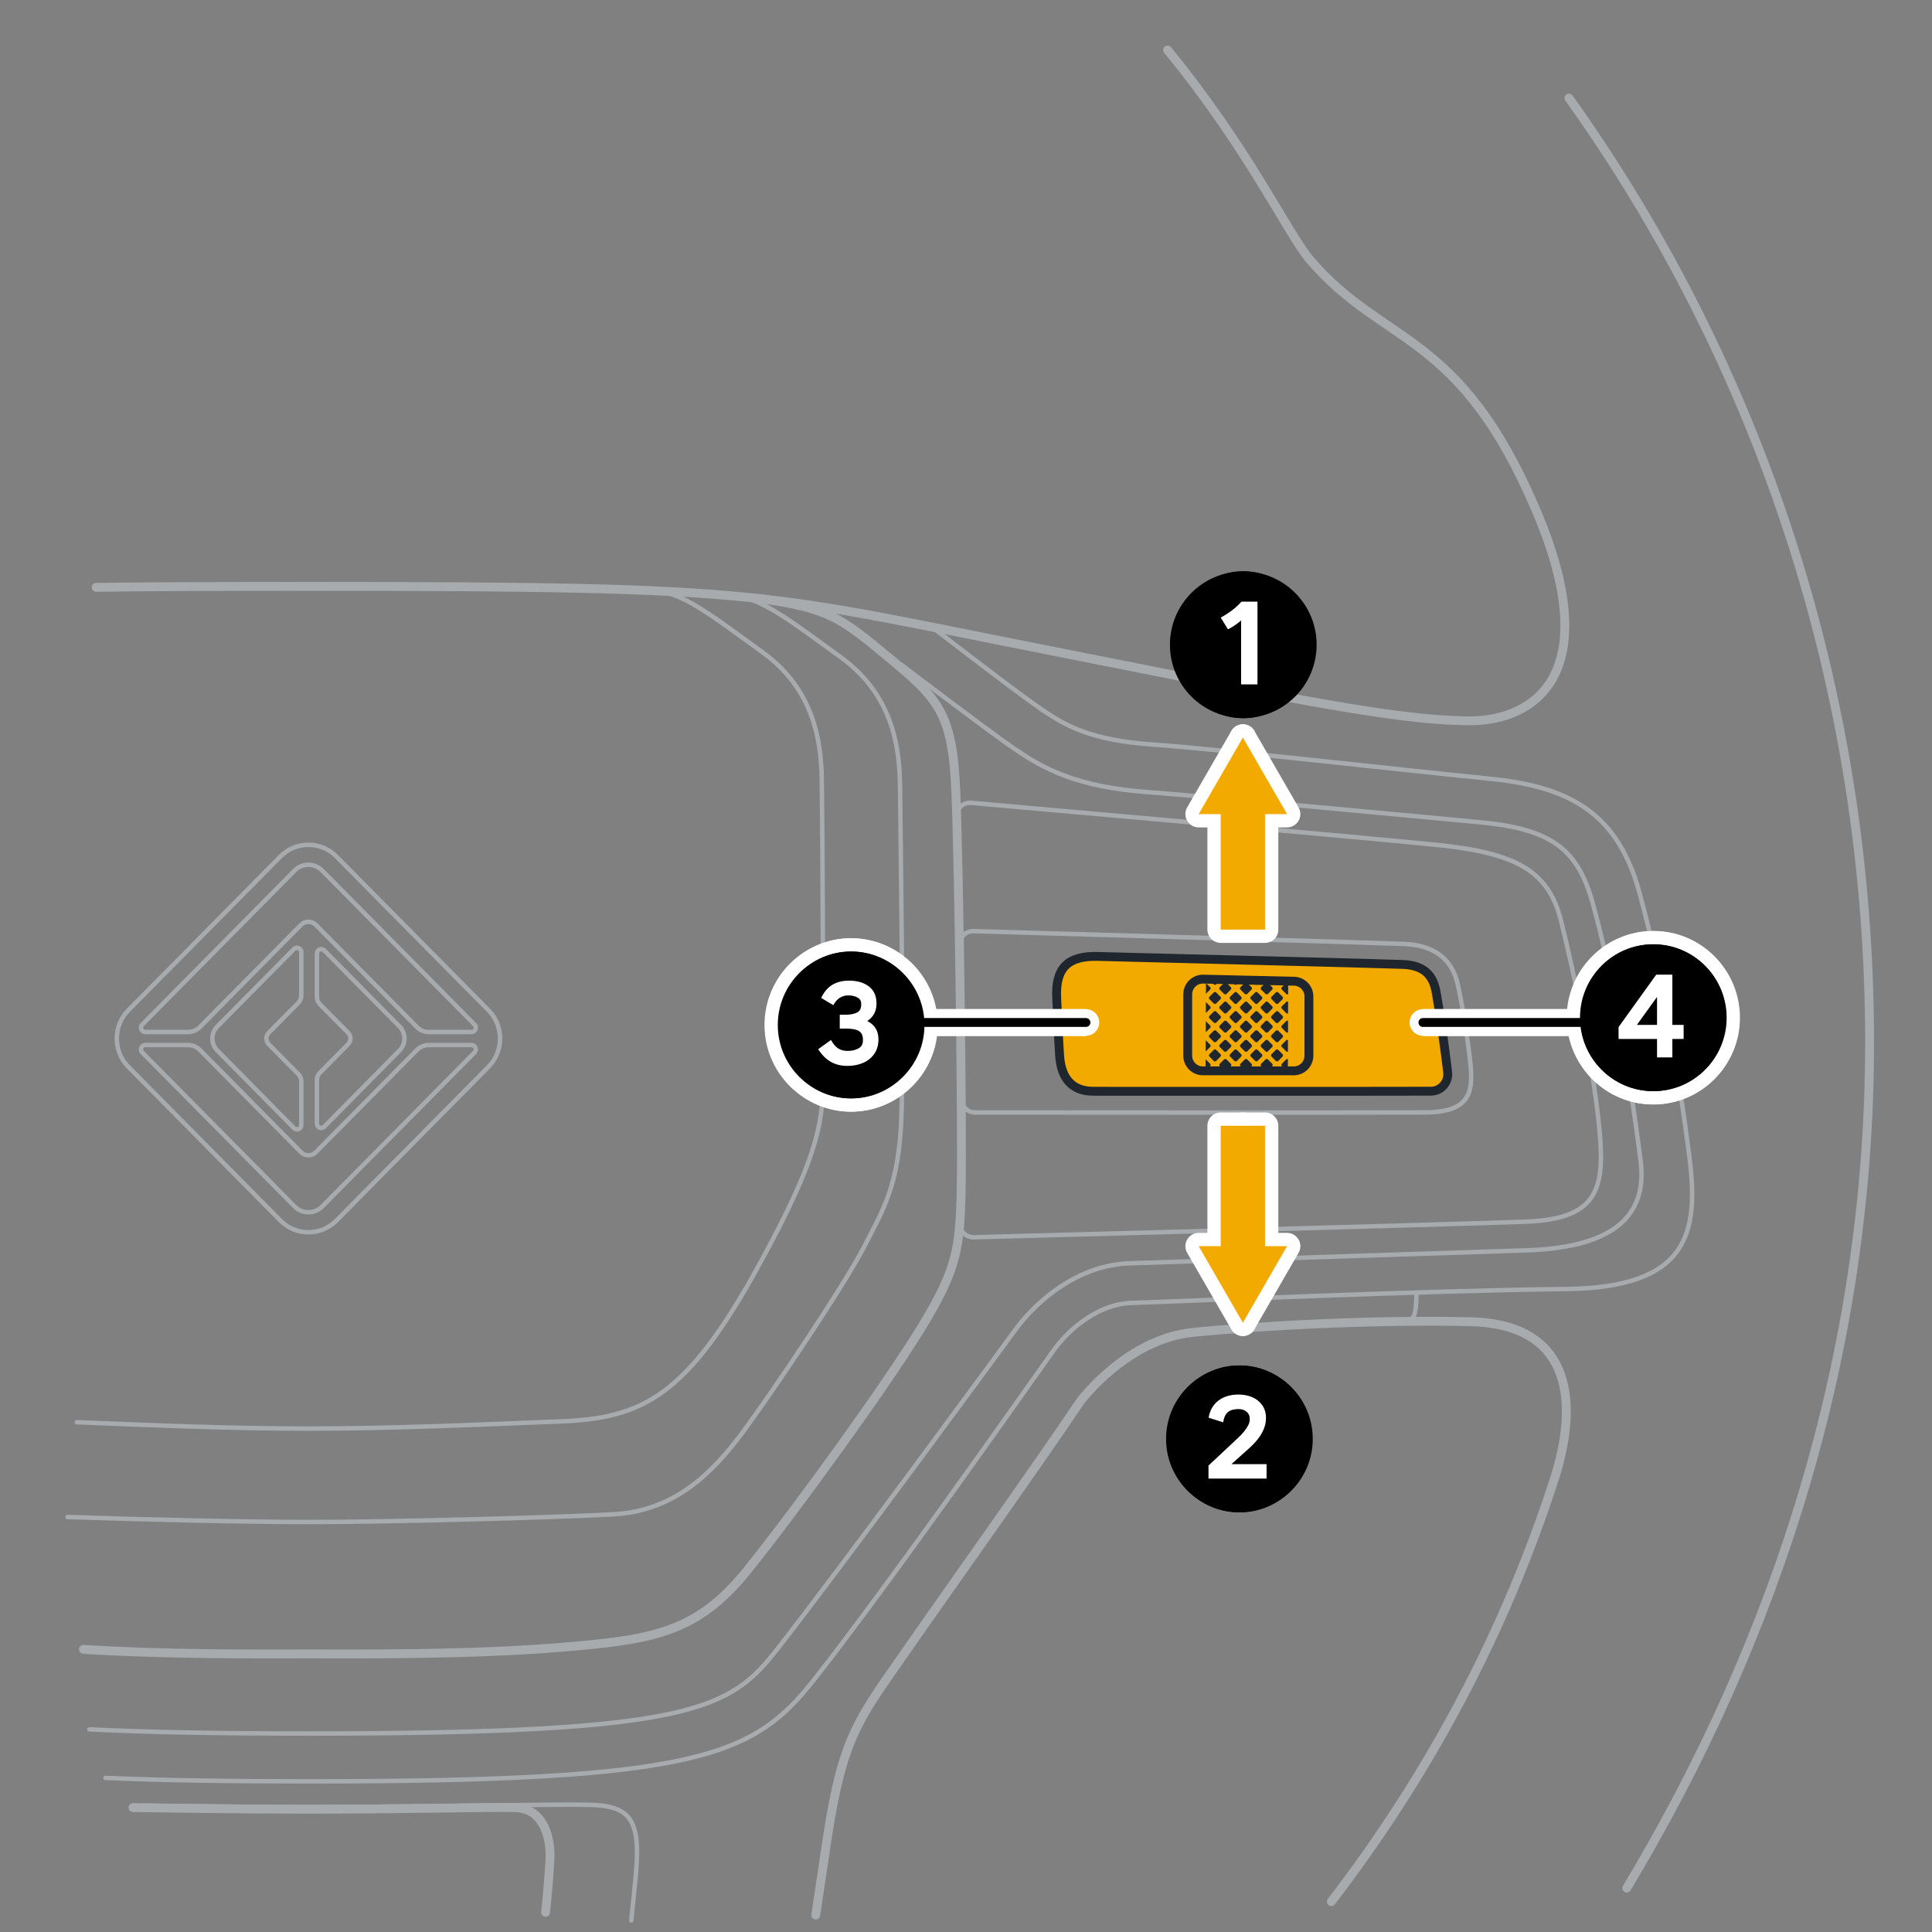 <?xml version="1.0" encoding="UTF-8"?><svg xmlns="http://www.w3.org/2000/svg" width="218" height="218" viewBox="0 0 218 218"><rect x="0" y="0" width="218" height="218" fill="#808080" stroke="none"/><g id="uuid-2f0d0f99-eb0e-48f6-9391-289e0fba9745"><path d="m71.227,216.706c.162-1.516.331-3.193.509-5.062.609-6.416-.666-7.883-5.224-7.994-4.558-.112-16.788.243-31.711.243-6.961,0-13.336-.077-18.62-.148" style="fill:none; stroke:#a7abae; stroke-linecap:round; stroke-linejoin:round; stroke-width:.5px;"/><path d="m9.413,186.106c9.691.616,20.356.515,25.388.515,5.581,0,18.094.124,28.52-.744,10.427-.868,15.334-1.612,21.099-8.805,5.765-7.193,15.702-20.958,19.627-27.407,3.925-6.449,4.293-8.805,4.416-15.75.123-6.945-.245-35.84-.613-44.645-.368-8.805-1.963-10.417-7.483-15.006-5.52-4.589-6.857-5.659-14.73-6.728" style="fill:none; stroke:#a7abae; stroke-linecap:round; stroke-linejoin:round;"/><path d="m11.908,200.612c6.227.27,13.742.391,22.892.391,44.344,0,50.306-2.851,57.214-11.67,8.847-11.294,24.406-33.532,26.826-36.905,2.015-2.81,5.369-5.3,8.8-5.408,5.234-.165,33.447-1.405,49.027-1.571,13.983-.148,15.048-6.406,13.942-15.047-1.206-9.429-3.026-20.173-5.643-29.763-2.617-9.59-8.75-11.988-17.255-12.815-8.505-.827-30.34-3.307-37.536-3.803-7.197-.496-9.977-2.15-12.757-4.051s-12.259-9.219-12.259-9.219" style="fill:none; stroke:#a7abae; stroke-linecap:round; stroke-linejoin:round; stroke-width:.5px;"/><path d="m101.728,75.023c.392.303,9.766,7.436,12.644,9.403,3.356,2.295,7.062,4.403,15.431,4.979,4.551.315,34.366,3.102,37.387,3.397,8.088.786,10.908,3.169,12.569,9.258,2.195,8.044,3.965,17.986,5.365,28.93.831,6.503-3.494,9.82-13.035,10.099l-44.618,1.457c-5.678.179-10.447,4.073-13.016,7.656-.406.567-19.397,26.489-26.69,35.801-5.349,6.83-9.263,9.603-52.964,9.603-10.252,0-18.314-.153-24.719-.474" style="fill:none; stroke:#a7abae; stroke-linecap:round; stroke-linejoin:round; stroke-width:.5px;"/><path d="m8.665,160.478c8.692.35,17.427.72,26.135.72,9.507,0,19.045-.441,28.525-.816,9.254-.366,14.174-2.92,22.102-17.248,7.53-13.61,7.44-17.178,7.44-22.425,0-10.832-.022-21.664-.136-32.495-.044-4.218-.701-10.293-6.711-14.633-6.011-4.341-9.235-6.93-12.534-6.93" style="fill:none; stroke:#a7abae; stroke-linecap:round; stroke-linejoin:round; stroke-width:.5px;"/><path d="m7.611,171.172c8.458.293,20.311.567,27.189.567,9.261,0,27.539-.496,34.408-.868,6.869-.372,11.163-4.589,14.72-9.425,3.557-4.837,11.531-16.741,13.616-20.834,2.085-4.092,3.926-6.853,4.172-14.79.245-7.937-.006-22.537-.159-37.049-.044-4.218-.701-10.293-6.711-14.633-6.011-4.341-9.235-6.93-12.534-6.93" style="fill:none; stroke:#a7abae; stroke-linecap:round; stroke-linejoin:round; stroke-width:.5px;"/><path d="m31.639,137.722c.844.853,1.966,1.323,3.161,1.323s2.317-.469,3.161-1.323l17.154-17.342c1.742-1.765,1.742-4.63,0-6.391l-17.154-17.342c-.843-.853-1.966-1.324-3.161-1.324s-2.318.471-3.163,1.326l-17.152,17.34c-1.742,1.761-1.742,4.626-.002,6.389l17.156,17.344Z" style="fill:none; stroke:#a7abae; stroke-linecap:round; stroke-linejoin:round; stroke-width:.5px;"/><path d="m47.044,115.89c.354.357.833.558,1.333.558h4.825c.197,0,.374-.12.449-.303s.034-.395-.105-.536l-17.19-17.378c-.859-.869-2.254-.869-3.113,0l-17.19,17.378s0,0,0,0c-.139.141-.181.352-.105.536s.253.303.449.303h4.825c.5,0,.98-.201,1.333-.558l11.405-11.53c.464-.469,1.215-.469,1.679,0l11.405,11.53Zm-24.489,2.586c-.354-.358-.833-.558-1.333-.558h-4.825c-.197,0-.374.12-.449.303s-.034.395.105.536l17.19,17.378c.86.869,2.254.869,3.113,0l17.19-17.378s0,0,0,0c.139-.141.181-.352.105-.536s-.253-.303-.449-.303h-4.825c-.5,0-.98.201-1.333.558l-11.405,11.533c-.223.225-.525.352-.839.352s-.617-.126-.839-.352l-11.405-11.533Z" style="fill:none; stroke:#a7abae; stroke-linecap:round; stroke-linejoin:round; stroke-width:.5px;"/><path d="m35.759,112.502c0,.303.119.593.331.808l3.181,3.216c.358.362.358.948,0,1.31l-3.181,3.216c-.212.214-.331.505-.331.808v4.928c0,.199.119.378.3.454s.391.034.53-.107l8.498-8.607c.735-.745.735-1.95-.001-2.694l-8.497-8.591c-.139-.141-.348-.183-.53-.107s-.3.255-.3.454v4.91Z" style="fill:none; stroke:#a7abae; stroke-linecap:round; stroke-linejoin:round; stroke-width:.5px;"/><path d="m24.515,115.834c-.736.744-.736,1.95-.001,2.694l8.652,8.762c.139.141.348.183.53.107s.3-.255.3-.454v-4.928c0-.303-.119-.593-.331-.808l-3.335-3.371c-.358-.362-.358-.948,0-1.31l3.335-3.371c.212-.214.331-.505.331-.808v-4.911c0-.199-.118-.378-.3-.454s-.391-.034-.53.107l-8.651,8.746Z" style="fill:none; stroke:#a7abae; stroke-linecap:round; stroke-linejoin:round; stroke-width:.5px;"/><path d="m107.95,92.181c-.023-.742.504-1.688,1.665-1.587,0,0,43.703,3.843,52.617,4.752,8.914.909,12.512,2.976,13.902,8.516,1.39,5.539,3.516,15.708,4.252,22.736.736,7.027.409,10.913-8.096,11.244-7.594.295-53.264,1.528-62.41,1.769-.432.011-.849-.162-1.148-.478s-.454-.745-.424-1.181" style="fill:none; stroke:#a7abae; stroke-linecap:round; stroke-linejoin:round; stroke-width:.5px;"/><path d="m108.478,123.993c.01.849.693,1.532,1.533,1.532,7.702.006,42.473.029,50.75-.002,4.826-.018,5.479-1.984,5.186-5.212-.217-2.393-1.015-7.438-1.506-9.422s-1.881-4.216-6.052-4.382c-3.705-.147-40.389-1.207-48.539-1.442-.418-.012-.822.149-1.12.445s-.464.702-.459,1.125l.207,17.358Z" style="fill:none; stroke:#a7abae; stroke-linecap:round; stroke-linejoin:round; stroke-width:.5px;"/><path d="m163.348,120.962c.142,1.154-.752,2.161-1.882,2.164-3.453.011-11.639.024-37.977.009-1.202,0-3.673-.212-3.927-4.054-.145-2.186-.243-4.779-.328-6.467-.173-3.415,1.286-4.779,4.629-4.694,3.343.084,31.804.8,34.44.904,2.735.108,3.386,1.608,3.682,2.805.024.098.59,3.064,1.364,9.332Z" style="fill:none; stroke:#a7abae; stroke-linecap:round; stroke-linejoin:round; stroke-width:.5px;"/><path d="m159.831,145.841c0,2.764-.404,3.23-1.272,3.259" style="fill:none; stroke:#a7abae; stroke-miterlimit:10; stroke-width:.5px;"/><path d="m134.015,119.106c0,.953.764,1.725,1.707,1.725h10.266c.942,0,1.707-.772,1.707-1.725v-6.662c0-.937-.74-1.703-1.667-1.725l-10.266-.238c-.459-.011-.903.166-1.232.491s-.514.769-.514,1.234v6.9Z" style="fill:none; stroke:#a7abae; stroke-linecap:round; stroke-linejoin:round; stroke-width:.5px;"/><path d="m92.047,216.086l1.327-8.878c1.715-11.162,3.556-13.269,8.462-20.34,4.906-7.067,14.556-20.578,20.084-28.771,0,0,5.211-7.006,12.675-7.753,7.46-.75,20.705-1.467,31.392-1.206,10.804.264,12.274,8.216,9.585,17.17-5.687,17.848-14.392,33.99-25.35,48.267m-135.213-10.611c4.461.039,11.57.185,19.79.185,10.978,0,19.975-.261,23.328-.179,3.353.082,4.054,3.647,3.925,5.881-.119,2.058-.296,4.116-.485,5.924m121.99-2.726c16.793-27.974,27.401-60.184,27.401-95.412,0-39.856-12.592-76.697-33.919-106.568m-45.295-5.427c9.111,11.103,13.642,20.833,16.055,23.656,8.388,9.823,16.858,7.876,25.556,28.346,7.898,18.583-.369,23.689-7.485,23.689-8.953,0-23.918-3.308-45.811-7.611-34.468-6.78-32.369-7.559-85.259-7.559-9.618,0-17.418.026-23.95.109" style="fill:none; stroke:#a7abae; stroke-linecap:round; stroke-linejoin:round;"/><path d="m144.645,113.827l.482.482c.037.033.085.056.137.056.022,0,.048-.007.074-.015l.007-1.317c-.067-.037-.159-.026-.219.033l-.482.482c-.078.078-.078.2,0,.278Z" style="fill:#000001; stroke:#a7abae; stroke-miterlimit:10;"/><path d="m143.477,112.746l.483.483c.035.035.086.055.136.055s.101-.019.136-.055l.483-.483c.078-.078.078-.198,0-.276l-.483-.483c-.074-.074-.198-.074-.272,0l-.483.483c-.078.078-.078.198,0,.276Z" style="fill:#000001; stroke:#a7abae; stroke-miterlimit:10;"/><path d="m142.309,111.666l.483.483c.035.035.086.055.136.055s.101-.019.136-.055l.483-.483c.078-.078.078-.198,0-.276l-.483-.483c-.074-.074-.198-.074-.272,0l-.483.483c-.078.078-.078.198,0,.276Z" style="fill:#000001; stroke:#a7abae; stroke-miterlimit:10;"/><path d="m144.645,115.986l.482.482c.037.037.085.056.137.056.022,0,.044-.004.067-.015l.007-1.324c-.067-.026-.156-.015-.211.041l-.482.486c-.078.078-.078.197,0,.275Z" style="fill:#000001; stroke:#a7abae; stroke-miterlimit:10;"/><path d="m143.477,114.906l.483.483c.035.035.086.055.136.055s.101-.019.136-.055l.483-.483c.078-.078.078-.198,0-.276l-.483-.483c-.074-.074-.198-.074-.272,0l-.483.483c-.078.078-.078.198,0,.276Z" style="fill:#000001; stroke:#a7abae; stroke-miterlimit:10;"/><path d="m142.309,113.826l.483.483c.035.035.086.055.136.055s.101-.019.136-.055l.483-.483c.078-.078.078-.198,0-.276l-.483-.483c-.074-.074-.198-.074-.272,0l-.483.483c-.078.078-.078.198,0,.276Z" style="fill:#000001; stroke:#a7abae; stroke-miterlimit:10;"/><path d="m141.142,112.746l.483.483c.035.035.086.055.136.055s.101-.019.136-.055l.483-.483c.078-.078.078-.198,0-.276l-.483-.483c-.074-.074-.198-.074-.272,0l-.483.483c-.078.078-.078.198,0,.276Z" style="fill:#000001; stroke:#a7abae; stroke-miterlimit:10;"/><path d="m141.265,110.707l.36.364c.033.033.085.052.137.052.048,0,.1-.018.133-.052l.338-.341-.968-.022Z" style="fill:#000001; stroke:#a7abae; stroke-miterlimit:10;"/><path d="m138.872,110.651l.415.419c.037.033.089.052.137.052.052,0,.1-.018.137-.052l.39-.393-1.079-.026Z" style="fill:#000001; stroke:#a7abae; stroke-miterlimit:10;"/><path d="m144.645,111.668l.482.482c.037.033.085.052.137.052.03,0,.059-.007.085-.022l.004-1.302c-.071-.041-.167-.03-.226.03l-.482.482c-.078.078-.078.2,0,.278Z" style="fill:#000001; stroke:#a7abae; stroke-miterlimit:10;"/><path d="m143.654,110.763l.304.308c.037.033.085.052.137.052s.1-.018.137-.052l.286-.286-.864-.022Z" style="fill:#000001; stroke:#a7abae; stroke-miterlimit:10;"/><path d="m139.974,111.666l.483.483c.035.035.086.055.136.055s.101-.019.136-.055l.483-.483c.078-.078.078-.198,0-.276l-.483-.483c-.074-.074-.198-.074-.272,0l-.483.483c-.078.078-.078.198,0,.276Z" style="fill:#000001; stroke:#a7abae; stroke-miterlimit:10;"/><path d="m144.645,118.145l.482.482c.037.037.085.056.137.056.018,0,.041-.004.059-.011l.004-1.324c-.067-.026-.148-.011-.2.041l-.482.482c-.078.078-.078.197,0,.275Z" style="fill:#000001; stroke:#a7abae; stroke-miterlimit:10;"/><path d="m143.477,117.066l.483.483c.035.035.086.055.136.055s.101-.019.136-.055l.483-.483c.078-.078.078-.198,0-.276l-.483-.483c-.074-.074-.198-.074-.272,0l-.483.483c-.078.078-.078.198,0,.276Z" style="fill:#000001; stroke:#a7abae; stroke-miterlimit:10;"/><path d="m142.309,115.986l.483.483c.035.035.086.055.136.055s.101-.019.136-.055l.483-.483c.078-.078.078-.198,0-.276l-.483-.483c-.074-.074-.198-.074-.272,0l-.483.483c-.078.078-.078.198,0,.276Z" style="fill:#000001; stroke:#a7abae; stroke-miterlimit:10;"/><path d="m141.142,114.906l.483.483c.035.035.086.055.136.055s.101-.019.136-.055l.483-.483c.078-.078.078-.198,0-.276l-.483-.483c-.074-.074-.198-.074-.272,0l-.483.483c-.078.078-.078.198,0,.276Z" style="fill:#000001; stroke:#a7abae; stroke-miterlimit:10;"/><path d="m139.974,113.826l.483.483c.035.035.086.055.136.055s.101-.019.136-.055l.483-.483c.078-.078.078-.198,0-.276l-.483-.483c-.074-.074-.198-.074-.272,0l-.483.483c-.078.078-.078.198,0,.276Z" style="fill:#000001; stroke:#a7abae; stroke-miterlimit:10;"/><path d="m137.639,111.666l.483.483c.035.035.086.055.136.055s.101-.019.136-.055l.483-.483c.078-.078.078-.198,0-.276l-.483-.483c-.074-.074-.198-.074-.272,0l-.483.483c-.078.078-.078.198,0,.276Z" style="fill:#000001; stroke:#a7abae; stroke-miterlimit:10;"/><path d="m138.807,112.746l.483.483c.035.035.086.055.136.055s.101-.019.136-.055l.483-.483c.078-.078.078-.198,0-.276l-.483-.483c-.074-.074-.198-.074-.272,0l-.483.483c-.078.078-.078.198,0,.276Z" style="fill:#000001; stroke:#a7abae; stroke-miterlimit:10;"/><path d="m144.645,120.308l.482.482c.037.033.085.052.137.052.018,0,.033-.004.052-.011l.004-1.328c-.063-.022-.141-.007-.193.044l-.482.482c-.078.078-.078.2,0,.278Z" style="fill:#000001; stroke:#a7abae; stroke-miterlimit:10;"/><path d="m143.477,119.226l.483.483c.035.035.086.055.136.055s.101-.019.136-.055l.483-.483c.078-.078.078-.198,0-.276l-.483-.483c-.074-.074-.198-.074-.272,0l-.483.483c-.078.078-.078.198,0,.276Z" style="fill:#000001; stroke:#a7abae; stroke-miterlimit:10;"/><path d="m142.309,118.146l.483.483c.035.035.086.055.136.055s.101-.019.136-.055l.483-.483c.078-.078.078-.198,0-.276l-.483-.483c-.074-.074-.198-.074-.272,0l-.483.483c-.078.078-.078.198,0,.276Z" style="fill:#000001; stroke:#a7abae; stroke-miterlimit:10;"/><path d="m141.142,117.066l.483.483c.035.035.086.055.136.055s.101-.019.136-.055l.483-.483c.078-.078.078-.198,0-.276l-.483-.483c-.074-.074-.198-.074-.272,0l-.483.483c-.078.078-.078.198,0,.276Z" style="fill:#000001; stroke:#a7abae; stroke-miterlimit:10;"/><path d="m139.974,115.986l.483.483c.035.035.086.055.136.055s.101-.019.136-.055l.483-.483c.078-.078.078-.198,0-.276l-.483-.483c-.074-.074-.198-.074-.272,0l-.483.483c-.078.078-.078.198,0,.276Z" style="fill:#000001; stroke:#a7abae; stroke-miterlimit:10;"/><path d="m138.807,114.906l.483.483c.035.035.086.055.136.055s.101-.019.136-.055l.483-.483c.078-.078.078-.198,0-.276l-.483-.483c-.074-.074-.198-.074-.272,0l-.483.483c-.078.078-.078.198,0,.276Z" style="fill:#000001; stroke:#a7abae; stroke-miterlimit:10;"/><path d="m136.472,112.746l.483.483c.035.035.086.055.136.055s.101-.019.136-.055l.483-.483c.078-.078.078-.198,0-.276l-.483-.483c-.074-.074-.198-.074-.272,0l-.483.483c-.078.078-.078.198,0,.276Z" style="fill:#000001; stroke:#a7abae; stroke-miterlimit:10;"/><path d="m137.639,113.826l.483.483c.035.035.086.055.136.055s.101-.019.136-.055l.483-.483c.078-.078.078-.198,0-.276l-.483-.483c-.074-.074-.198-.074-.272,0l-.483.483c-.078.078-.078.198,0,.276Z" style="fill:#000001; stroke:#a7abae; stroke-miterlimit:10;"/><path d="m143.721,120.864l.746-.004-.234-.234c-.074-.074-.2-.074-.275,0l-.237.237Z" style="fill:#000001; stroke:#a7abae; stroke-miterlimit:10;"/><path d="m142.309,120.306l.483.483c.035.035.086.055.136.055s.101-.019.136-.055l.483-.483c.078-.078.078-.198,0-.276l-.483-.483c-.074-.074-.198-.074-.272,0l-.483.483c-.078.078-.078.198,0,.276Z" style="fill:#000001; stroke:#a7abae; stroke-miterlimit:10;"/><path d="m141.142,119.226l.483.483c.035.035.086.055.136.055s.101-.019.136-.055l.483-.483c.078-.078.078-.198,0-.276l-.483-.483c-.074-.074-.198-.074-.272,0l-.483.483c-.078.078-.078.198,0,.276Z" style="fill:#000001; stroke:#a7abae; stroke-miterlimit:10;"/><path d="m139.974,118.146l.483.483c.035.035.086.055.136.055s.101-.019.136-.055l.483-.483c.078-.078.078-.198,0-.276l-.483-.483c-.074-.074-.198-.074-.272,0l-.483.483c-.078.078-.078.198,0,.276Z" style="fill:#000001; stroke:#a7abae; stroke-miterlimit:10;"/><path d="m138.807,117.066l.483.483c.035.035.086.055.136.055s.101-.019.136-.055l.483-.483c.078-.078.078-.198,0-.276l-.483-.483c-.074-.074-.198-.074-.272,0l-.483.483c-.078.078-.078.198,0,.276Z" style="fill:#000001; stroke:#a7abae; stroke-miterlimit:10;"/><path d="m137.639,115.986l.483.483c.035.035.086.055.136.055s.101-.019.136-.055l.483-.483c.078-.078.078-.198,0-.276l-.483-.483c-.074-.074-.198-.074-.272,0l-.483.483c-.078.078-.078.198,0,.276Z" style="fill:#000001; stroke:#a7abae; stroke-miterlimit:10;"/><path d="m136.064,114.305l.479-.479c.078-.078.078-.2,0-.278l-.475-.475-.004,1.232Z" style="fill:#000001; stroke:#a7abae; stroke-miterlimit:10;"/><path d="m136.472,114.906l.483.483c.035.035.086.055.136.055s.101-.019.136-.055l.483-.483c.078-.078.078-.198,0-.276l-.483-.483c-.074-.074-.198-.074-.272,0l-.483.483c-.078.078-.078.198,0,.276Z" style="fill:#000001; stroke:#a7abae; stroke-miterlimit:10;"/><path d="m141.387,120.864h.746s-.237-.237-.237-.237c-.074-.074-.197-.074-.271,0l-.237.237Z" style="fill:#000001; stroke:#a7abae; stroke-miterlimit:10;"/><path d="m139.974,120.306l.483.483c.035.035.086.055.136.055s.101-.019.136-.055l.483-.483c.078-.078.078-.198,0-.276l-.483-.483c-.074-.074-.198-.074-.272,0l-.483.483c-.078.078-.078.198,0,.276Z" style="fill:#000001; stroke:#a7abae; stroke-miterlimit:10;"/><path d="m138.807,119.226l.483.483c.035.035.086.055.136.055s.101-.019.136-.055l.483-.483c.078-.078.078-.198,0-.276l-.483-.483c-.074-.074-.198-.074-.272,0l-.483.483c-.078.078-.078.198,0,.276Z" style="fill:#000001; stroke:#a7abae; stroke-miterlimit:10;"/><path d="m137.639,118.146l.483.483c.035.035.086.055.136.055s.101-.019.136-.055l.483-.483c.078-.078.078-.198,0-.276l-.483-.483c-.074-.074-.198-.074-.272,0l-.483.483c-.078.078-.078.198,0,.276Z" style="fill:#000001; stroke:#a7abae; stroke-miterlimit:10;"/><path d="m136.472,117.066l.483.483c.035.035.086.055.136.055s.101-.019.136-.055l.483-.483c.078-.078.078-.198,0-.276l-.483-.483c-.074-.074-.198-.074-.272,0l-.483.483c-.078.078-.078.198,0,.276Z" style="fill:#000001; stroke:#a7abae; stroke-miterlimit:10;"/><path d="m136.057,116.472l.486-.486c.078-.078.078-.197,0-.275l-.482-.486-.004,1.247Z" style="fill:#000001; stroke:#a7abae; stroke-miterlimit:10;"/><path d="m139.047,120.868h.757s-.241-.241-.241-.241c-.074-.074-.2-.074-.275,0l-.241.241Z" style="fill:#000001; stroke:#a7abae; stroke-miterlimit:10;"/><path d="m137.639,120.306l.483.483c.035.035.086.055.136.055s.101-.019.136-.055l.483-.483c.078-.078.078-.198,0-.276l-.483-.483c-.074-.074-.198-.074-.272,0l-.483.483c-.078.078-.078.198,0,.276Z" style="fill:#000001; stroke:#a7abae; stroke-miterlimit:10;"/><path d="m136.472,119.226l.483.483c.035.035.086.055.136.055s.101-.019.136-.055l.483-.483c.078-.078.078-.198,0-.276l-.483-.483c-.074-.074-.198-.074-.272,0l-.483.483c-.078.078-.078.198,0,.276Z" style="fill:#000001; stroke:#a7abae; stroke-miterlimit:10;"/><path d="m136.045,118.635c.007,0,.011-.004.015-.007l.482-.482c.078-.078.078-.197,0-.275l-.482-.482s-.004-.004-.007-.004l-.007,1.25Z" style="fill:#000001; stroke:#a7abae; stroke-miterlimit:10;"/><path d="m136.709,120.872h.761s-.245-.245-.245-.245c-.071-.074-.197-.074-.271,0l-.245.245Z" style="fill:#000001; stroke:#a7abae; stroke-miterlimit:10;"/><path d="m136.038,120.801c.007,0,.015-.004.022-.011l.482-.482c.078-.078.078-.2,0-.278l-.482-.482s-.011-.011-.019-.011l-.004,1.265Z" style="fill:#000001; stroke:#a7abae; stroke-miterlimit:10;"/><path d="m136.487,110.599l.467.471c.033.033.085.052.137.052.048,0,.1-.018.134-.052l.445-.445-1.183-.026Z" style="fill:#000001; stroke:#a7abae; stroke-miterlimit:10;"/><path d="m136.071,112.139l.471-.471c.078-.078.078-.2,0-.278l-.464-.464-.007,1.213Z" style="fill:#000001; stroke:#a7abae; stroke-miterlimit:10;"/></g><g id="uuid-bd77eee7-b3ab-477b-853e-dde3c54c12f4"><path d="m163.348,120.962c.142,1.154-.752,2.161-1.882,2.164-3.453.011-11.639.024-37.977.009-1.202,0-3.673-.212-3.927-4.054-.145-2.186-.243-4.779-.328-6.467-.173-3.415,1.286-4.779,4.629-4.694,3.343.084,31.804.8,34.44.904,2.735.108,3.386,1.608,3.682,2.805.024.098.59,3.064,1.364,9.332Z" style="fill:#f2a900; stroke:#1f262d; stroke-linecap:round; stroke-linejoin:round;"/><path d="m134.015,119.106c0,.953.764,1.725,1.707,1.725h10.266c.942,0,1.707-.772,1.707-1.725v-6.662c0-.937-.74-1.703-1.667-1.725l-10.266-.238c-.459-.011-.903.166-1.232.491s-.514.769-.514,1.234v6.9Z" style="fill:#f2a900; stroke:#1f262d; stroke-linecap:round; stroke-linejoin:round;"/><path d="m144.645,113.827l.482.482c.037.033.085.056.137.056.022,0,.048-.007.074-.015l.007-1.317c-.067-.037-.159-.026-.219.033l-.482.482c-.078.078-.078.2,0,.278Z" style="fill:#1f262d; stroke-width:0px;"/><path d="m143.477,112.746l.483.483c.035.035.086.055.136.055s.101-.019.136-.055l.483-.483c.078-.078.078-.198,0-.276l-.483-.483c-.074-.074-.198-.074-.272,0l-.483.483c-.078.078-.078.198,0,.276Z" style="fill:#1f262d; stroke-width:0px;"/><path d="m142.309,111.666l.483.483c.035.035.086.055.136.055s.101-.019.136-.055l.483-.483c.078-.078.078-.198,0-.276l-.483-.483c-.074-.074-.198-.074-.272,0l-.483.483c-.078.078-.078.198,0,.276Z" style="fill:#1f262d; stroke-width:0px;"/><path d="m144.645,115.986l.482.482c.037.037.085.056.137.056.022,0,.044-.004.067-.015l.007-1.324c-.067-.026-.156-.015-.211.041l-.482.486c-.078.078-.078.197,0,.275Z" style="fill:#1f262d; stroke-width:0px;"/><path d="m143.477,114.906l.483.483c.035.035.086.055.136.055s.101-.019.136-.055l.483-.483c.078-.078.078-.198,0-.276l-.483-.483c-.074-.074-.198-.074-.272,0l-.483.483c-.078.078-.078.198,0,.276Z" style="fill:#1f262d; stroke-width:0px;"/><path d="m142.309,113.826l.483.483c.035.035.086.055.136.055s.101-.019.136-.055l.483-.483c.078-.078.078-.198,0-.276l-.483-.483c-.074-.074-.198-.074-.272,0l-.483.483c-.078.078-.078.198,0,.276Z" style="fill:#1f262d; stroke-width:0px;"/><path d="m141.142,112.746l.483.483c.035.035.086.055.136.055s.101-.019.136-.055l.483-.483c.078-.078.078-.198,0-.276l-.483-.483c-.074-.074-.198-.074-.272,0l-.483.483c-.078.078-.078.198,0,.276Z" style="fill:#1f262d; stroke-width:0px;"/><path d="m141.265,110.707l.36.364c.033.033.085.052.137.052.048,0,.1-.018.133-.052l.338-.341-.968-.022Z" style="fill:#1f262d; stroke-width:0px;"/><path d="m138.872,110.651l.415.419c.037.033.089.052.137.052.052,0,.1-.018.137-.052l.39-.393-1.079-.026Z" style="fill:#1f262d; stroke-width:0px;"/><path d="m144.645,111.668l.482.482c.037.033.085.052.137.052.03,0,.059-.007.085-.022l.004-1.302c-.071-.041-.167-.03-.226.03l-.482.482c-.078.078-.078.2,0,.278Z" style="fill:#1f262d; stroke-width:0px;"/><path d="m143.654,110.763l.304.308c.037.033.085.052.137.052s.1-.018.137-.052l.286-.286-.864-.022Z" style="fill:#1f262d; stroke-width:0px;"/><path d="m139.974,111.666l.483.483c.035.035.086.055.136.055s.101-.019.136-.055l.483-.483c.078-.078.078-.198,0-.276l-.483-.483c-.074-.074-.198-.074-.272,0l-.483.483c-.078.078-.078.198,0,.276Z" style="fill:#1f262d; stroke-width:0px;"/><path d="m144.645,118.145l.482.482c.037.037.085.056.137.056.018,0,.041-.004.059-.011l.004-1.324c-.067-.026-.148-.011-.2.041l-.482.482c-.078.078-.078.197,0,.275Z" style="fill:#1f262d; stroke-width:0px;"/><path d="m143.477,117.066l.483.483c.035.035.086.055.136.055s.101-.019.136-.055l.483-.483c.078-.078.078-.198,0-.276l-.483-.483c-.074-.074-.198-.074-.272,0l-.483.483c-.078.078-.078.198,0,.276Z" style="fill:#1f262d; stroke-width:0px;"/><path d="m142.309,115.986l.483.483c.035.035.086.055.136.055s.101-.019.136-.055l.483-.483c.078-.078.078-.198,0-.276l-.483-.483c-.074-.074-.198-.074-.272,0l-.483.483c-.078.078-.078.198,0,.276Z" style="fill:#1f262d; stroke-width:0px;"/><path d="m141.142,114.906l.483.483c.035.035.086.055.136.055s.101-.019.136-.055l.483-.483c.078-.078.078-.198,0-.276l-.483-.483c-.074-.074-.198-.074-.272,0l-.483.483c-.078.078-.078.198,0,.276Z" style="fill:#1f262d; stroke-width:0px;"/><path d="m139.974,113.826l.483.483c.035.035.086.055.136.055s.101-.019.136-.055l.483-.483c.078-.078.078-.198,0-.276l-.483-.483c-.074-.074-.198-.074-.272,0l-.483.483c-.078.078-.078.198,0,.276Z" style="fill:#1f262d; stroke-width:0px;"/><path d="m137.639,111.666l.483.483c.035.035.086.055.136.055s.101-.019.136-.055l.483-.483c.078-.078.078-.198,0-.276l-.483-.483c-.074-.074-.198-.074-.272,0l-.483.483c-.078.078-.078.198,0,.276Z" style="fill:#1f262d; stroke-width:0px;"/><path d="m138.807,112.746l.483.483c.035.035.086.055.136.055s.101-.019.136-.055l.483-.483c.078-.078.078-.198,0-.276l-.483-.483c-.074-.074-.198-.074-.272,0l-.483.483c-.078.078-.078.198,0,.276Z" style="fill:#1f262d; stroke-width:0px;"/><path d="m144.645,120.308l.482.482c.037.033.085.052.137.052.018,0,.033-.004.052-.011l.004-1.328c-.063-.022-.141-.007-.193.044l-.482.482c-.078.078-.078.2,0,.278Z" style="fill:#1f262d; stroke-width:0px;"/><path d="m143.477,119.226l.483.483c.035.035.086.055.136.055s.101-.019.136-.055l.483-.483c.078-.078.078-.198,0-.276l-.483-.483c-.074-.074-.198-.074-.272,0l-.483.483c-.078.078-.078.198,0,.276Z" style="fill:#1f262d; stroke-width:0px;"/><path d="m142.309,118.146l.483.483c.035.035.086.055.136.055s.101-.019.136-.055l.483-.483c.078-.078.078-.198,0-.276l-.483-.483c-.074-.074-.198-.074-.272,0l-.483.483c-.078.078-.078.198,0,.276Z" style="fill:#1f262d; stroke-width:0px;"/><path d="m141.142,117.066l.483.483c.035.035.086.055.136.055s.101-.019.136-.055l.483-.483c.078-.078.078-.198,0-.276l-.483-.483c-.074-.074-.198-.074-.272,0l-.483.483c-.078.078-.078.198,0,.276Z" style="fill:#1f262d; stroke-width:0px;"/><path d="m139.974,115.986l.483.483c.035.035.086.055.136.055s.101-.019.136-.055l.483-.483c.078-.078.078-.198,0-.276l-.483-.483c-.074-.074-.198-.074-.272,0l-.483.483c-.078.078-.078.198,0,.276Z" style="fill:#1f262d; stroke-width:0px;"/><path d="m138.807,114.906l.483.483c.035.035.086.055.136.055s.101-.019.136-.055l.483-.483c.078-.078.078-.198,0-.276l-.483-.483c-.074-.074-.198-.074-.272,0l-.483.483c-.078.078-.078.198,0,.276Z" style="fill:#1f262d; stroke-width:0px;"/><path d="m136.472,112.746l.483.483c.035.035.086.055.136.055s.101-.019.136-.055l.483-.483c.078-.078.078-.198,0-.276l-.483-.483c-.074-.074-.198-.074-.272,0l-.483.483c-.078.078-.078.198,0,.276Z" style="fill:#1f262d; stroke-width:0px;"/><path d="m137.639,113.826l.483.483c.035.035.086.055.136.055s.101-.019.136-.055l.483-.483c.078-.078.078-.198,0-.276l-.483-.483c-.074-.074-.198-.074-.272,0l-.483.483c-.078.078-.078.198,0,.276Z" style="fill:#1f262d; stroke-width:0px;"/><path d="m143.721,120.864l.746-.004-.234-.234c-.074-.074-.2-.074-.275,0l-.237.237Z" style="fill:#1f262d; stroke-width:0px;"/><path d="m142.309,120.306l.483.483c.035.035.086.055.136.055s.101-.019.136-.055l.483-.483c.078-.078.078-.198,0-.276l-.483-.483c-.074-.074-.198-.074-.272,0l-.483.483c-.078.078-.078.198,0,.276Z" style="fill:#1f262d; stroke-width:0px;"/><path d="m141.142,119.226l.483.483c.035.035.086.055.136.055s.101-.019.136-.055l.483-.483c.078-.078.078-.198,0-.276l-.483-.483c-.074-.074-.198-.074-.272,0l-.483.483c-.078.078-.078.198,0,.276Z" style="fill:#1f262d; stroke-width:0px;"/><path d="m139.974,118.146l.483.483c.035.035.086.055.136.055s.101-.019.136-.055l.483-.483c.078-.078.078-.198,0-.276l-.483-.483c-.074-.074-.198-.074-.272,0l-.483.483c-.078.078-.078.198,0,.276Z" style="fill:#1f262d; stroke-width:0px;"/><path d="m138.807,117.066l.483.483c.035.035.086.055.136.055s.101-.019.136-.055l.483-.483c.078-.078.078-.198,0-.276l-.483-.483c-.074-.074-.198-.074-.272,0l-.483.483c-.078.078-.078.198,0,.276Z" style="fill:#1f262d; stroke-width:0px;"/><path d="m137.639,115.986l.483.483c.035.035.086.055.136.055s.101-.019.136-.055l.483-.483c.078-.078.078-.198,0-.276l-.483-.483c-.074-.074-.198-.074-.272,0l-.483.483c-.078.078-.078.198,0,.276Z" style="fill:#1f262d; stroke-width:0px;"/><path d="m136.064,114.305l.479-.479c.078-.078.078-.2,0-.278l-.475-.475-.004,1.232Z" style="fill:#1f262d; stroke-width:0px;"/><path d="m136.472,114.906l.483.483c.035.035.086.055.136.055s.101-.019.136-.055l.483-.483c.078-.078.078-.198,0-.276l-.483-.483c-.074-.074-.198-.074-.272,0l-.483.483c-.078.078-.078.198,0,.276Z" style="fill:#1f262d; stroke-width:0px;"/><path d="m141.387,120.864h.746s-.237-.237-.237-.237c-.074-.074-.197-.074-.271,0l-.237.237Z" style="fill:#1f262d; stroke-width:0px;"/><path d="m139.974,120.306l.483.483c.035.035.086.055.136.055s.101-.019.136-.055l.483-.483c.078-.078.078-.198,0-.276l-.483-.483c-.074-.074-.198-.074-.272,0l-.483.483c-.078.078-.078.198,0,.276Z" style="fill:#1f262d; stroke-width:0px;"/><path d="m138.807,119.226l.483.483c.035.035.086.055.136.055s.101-.019.136-.055l.483-.483c.078-.078.078-.198,0-.276l-.483-.483c-.074-.074-.198-.074-.272,0l-.483.483c-.078.078-.078.198,0,.276Z" style="fill:#1f262d; stroke-width:0px;"/><path d="m137.639,118.146l.483.483c.035.035.086.055.136.055s.101-.019.136-.055l.483-.483c.078-.078.078-.198,0-.276l-.483-.483c-.074-.074-.198-.074-.272,0l-.483.483c-.078.078-.078.198,0,.276Z" style="fill:#1f262d; stroke-width:0px;"/><path d="m136.472,117.066l.483.483c.035.035.086.055.136.055s.101-.019.136-.055l.483-.483c.078-.078.078-.198,0-.276l-.483-.483c-.074-.074-.198-.074-.272,0l-.483.483c-.078.078-.078.198,0,.276Z" style="fill:#1f262d; stroke-width:0px;"/><path d="m136.057,116.472l.486-.486c.078-.078.078-.197,0-.275l-.482-.486-.004,1.247Z" style="fill:#1f262d; stroke-width:0px;"/><path d="m139.047,120.868h.757s-.241-.241-.241-.241c-.074-.074-.2-.074-.275,0l-.241.241Z" style="fill:#1f262d; stroke-width:0px;"/><path d="m137.639,120.306l.483.483c.035.035.086.055.136.055s.101-.019.136-.055l.483-.483c.078-.078.078-.198,0-.276l-.483-.483c-.074-.074-.198-.074-.272,0l-.483.483c-.078.078-.078.198,0,.276Z" style="fill:#1f262d; stroke-width:0px;"/><path d="m136.472,119.226l.483.483c.035.035.086.055.136.055s.101-.019.136-.055l.483-.483c.078-.078.078-.198,0-.276l-.483-.483c-.074-.074-.198-.074-.272,0l-.483.483c-.078.078-.078.198,0,.276Z" style="fill:#1f262d; stroke-width:0px;"/><path d="m136.045,118.635c.007,0,.011-.004.015-.007l.482-.482c.078-.078.078-.197,0-.275l-.482-.482s-.004-.004-.007-.004l-.007,1.25Z" style="fill:#1f262d; stroke-width:0px;"/><path d="m136.709,120.872h.761s-.245-.245-.245-.245c-.071-.074-.197-.074-.271,0l-.245.245Z" style="fill:#1f262d; stroke-width:0px;"/><path d="m136.038,120.801c.007,0,.015-.004.022-.011l.482-.482c.078-.078.078-.2,0-.278l-.482-.482s-.011-.011-.019-.011l-.004,1.265Z" style="fill:#1f262d; stroke-width:0px;"/><path d="m136.487,110.599l.467.471c.033.033.085.052.137.052.048,0,.1-.018.134-.052l.445-.445-1.183-.026Z" style="fill:#1f262d; stroke-width:0px;"/><path d="m136.071,112.139l.471-.471c.078-.078.078-.2,0-.278l-.464-.464-.007,1.213Z" style="fill:#1f262d; stroke-width:0px;"/><line x1="140.24" y1="149.249" x2="140.24" y2="127.026" style="fill:none; stroke:#fff; stroke-linecap:round; stroke-linejoin:round; stroke-width:3px;"/><rect x="137.74" y="127.026" width="5" height="15.047" style="fill:none; stroke:#fff; stroke-linecap:round; stroke-linejoin:round; stroke-width:3px;"/><polygon points="145.226 140.614 140.24 149.249 135.254 140.614 145.226 140.614" style="fill:none; stroke:#fff; stroke-linecap:round; stroke-linejoin:round; stroke-width:3px;"/><line x1="140.24" y1="142.073" x2="140.24" y2="127.026" style="fill:none; stroke:#f2a900; stroke-miterlimit:10; stroke-width:5px;"/><polygon points="145.226 140.614 140.24 149.249 135.254 140.614 145.226 140.614" style="fill:#f2a900; stroke-width:0px;"/><line x1="140.24" y1="83.225" x2="140.24" y2="104.893" style="fill:none; stroke:#fff; stroke-linecap:round; stroke-linejoin:round; stroke-width:3px;"/><rect x="137.74" y="90.401" width="5" height="14.492" style="fill:none; stroke:#fff; stroke-linecap:round; stroke-linejoin:round; stroke-width:3px;"/><polygon points="135.254 91.86 140.24 83.225 145.226 91.86 135.254 91.86" style="fill:none; stroke:#fff; stroke-linecap:round; stroke-linejoin:round; stroke-width:3px;"/><line x1="140.24" y1="90.401" x2="140.24" y2="104.893" style="fill:none; stroke:#f2a900; stroke-miterlimit:10; stroke-width:5px;"/><polygon points="135.254 91.86 140.24 83.225 145.226 91.86 135.254 91.86" style="fill:#f2a900; stroke-width:0px;"/><line x1="186.365" y1="115.374" x2="160.553" y2="115.374" style="fill:none; stroke:#fff; stroke-width:3px;"/><line x1="186.365" y1="115.374" x2="160.553" y2="115.374" style="fill:none; stroke:#fff; stroke-width:3px;"/><line x1="186.365" y1="115.374" x2="160.553" y2="115.374" style="fill:none; stroke:#fff; stroke-width:3px;"/><path d="m186.974,117.232h-4.342v-1.339l4.251-5.915h1.82v5.668h1.273v1.586h-1.273v2.08h-1.729v-2.08Zm0-1.586v-3.159l-2.274,3.159h2.274Z" style="fill:none; stroke:#fff; stroke-width:3px;"/><circle cx="186.555" cy="114.837" r="8.275" style="fill:none; stroke:#fff; stroke-width:3px;"/><path d="m186.555,106.545c-4.53,0-8.202,3.672-8.202,8.202v.179c0,4.53,3.672,8.202,8.202,8.202s8.202-3.672,8.202-8.202v-.179c0-4.53-3.672-8.202-8.202-8.202Z" style="fill:none; stroke:#fff; stroke-width:3px;"/><path d="m186.974,117.232h-4.342v-1.339l4.251-5.915h1.82v5.668h1.273v1.586h-1.273v2.08h-1.729v-2.08Zm0-1.586v-3.159l-2.274,3.159h2.274Z" style="fill:none; stroke:#fff; stroke-width:3px;"/><line x1="186.365" y1="115.374" x2="160.553" y2="115.374" style="fill:none; stroke:#fff; stroke-linecap:round; stroke-miterlimit:10; stroke-width:3px;"/><line x1="186.365" y1="115.374" x2="160.553" y2="115.374" style="fill:none; stroke:#000001; stroke-linecap:round; stroke-miterlimit:10;"/><circle cx="186.555" cy="114.837" r="8.275" style="fill:#000001; stroke-width:0px;"/><path d="m186.555,106.545c-4.53,0-8.202,3.672-8.202,8.202v.179c0,4.53,3.672,8.202,8.202,8.202s8.202-3.672,8.202-8.202v-.179c0-4.53-3.672-8.202-8.202-8.202Z" style="fill:#000001; stroke-width:0px;"/><path d="m186.974,117.232h-4.342v-1.339l4.251-5.915h1.82v5.668h1.273v1.586h-1.273v2.08h-1.729v-2.08Zm0-1.586v-3.159l-2.274,3.159h2.274Z" style="fill:#fff; stroke-width:0px;"/><line x1="95.725" y1="115.374" x2="122.536" y2="115.374" style="fill:none; stroke:#fff; stroke-width:3px;"/><line x1="95.725" y1="115.374" x2="122.536" y2="115.374" style="fill:none; stroke:#fff; stroke-width:3px;"/><line x1="95.725" y1="115.374" x2="122.536" y2="115.374" style="fill:none; stroke:#fff; stroke-width:3px;"/><path d="m93.721,119.797c-.542-.316-1.008-.787-1.397-1.411l1.442-1.04c.243.442.51.759.8.949s.652.286,1.086.286c.468,0,.87-.093,1.209-.279.338-.187.507-.475.507-.865v-.155c0-.442-.149-.757-.449-.942-.299-.187-.804-.28-1.514-.28h-.65v-1.56h.624c.528,0,.96-.078,1.294-.234.333-.155.5-.45.5-.884v-.143c0-.312-.146-.544-.436-.696-.29-.151-.626-.228-1.008-.228-.363,0-.69.094-.981.28-.29.187-.53.461-.721.825l-1.365-.819c.312-.667.728-1.158,1.248-1.476.52-.315,1.152-.474,1.897-.474.91,0,1.653.216,2.229.649s.865,1.079.865,1.938c0,.45-.092.838-.273,1.163s-.438.592-.767.8c.416.217.729.494.942.832.212.338.318.754.318,1.248,0,.642-.158,1.188-.475,1.638-.316.451-.739.789-1.268,1.014-.528.226-1.109.338-1.742.338-.736,0-1.376-.157-1.917-.474Z" style="fill:none; stroke:#fff; stroke-width:3px;"/><circle cx="96.038" cy="115.653" r="8.275" style="fill:none; stroke:#fff; stroke-width:3px;"/><path d="m96.038,107.361c-4.451,0-8.059,3.608-8.059,8.059v.465c0,4.451,3.608,8.059,8.059,8.059s8.059-3.608,8.059-8.059v-.465c0-4.451-3.608-8.059-8.059-8.059Z" style="fill:none; stroke:#fff; stroke-width:3px;"/><path d="m93.721,119.797c-.542-.316-1.008-.787-1.397-1.411l1.442-1.04c.243.442.51.759.8.949s.652.286,1.086.286c.468,0,.87-.093,1.209-.279.338-.187.507-.475.507-.865v-.155c0-.442-.149-.757-.449-.942-.299-.187-.804-.28-1.514-.28h-.65v-1.56h.624c.528,0,.96-.078,1.294-.234.333-.155.5-.45.5-.884v-.143c0-.312-.146-.544-.436-.696-.29-.151-.626-.228-1.008-.228-.363,0-.69.094-.981.28-.29.187-.53.461-.721.825l-1.365-.819c.312-.667.728-1.158,1.248-1.476.52-.315,1.152-.474,1.897-.474.91,0,1.653.216,2.229.649s.865,1.079.865,1.938c0,.45-.092.838-.273,1.163s-.438.592-.767.8c.416.217.729.494.942.832.212.338.318.754.318,1.248,0,.642-.158,1.188-.475,1.638-.316.451-.739.789-1.268,1.014-.528.226-1.109.338-1.742.338-.736,0-1.376-.157-1.917-.474Z" style="fill:none; stroke:#fff; stroke-width:3px;"/><line x1="95.725" y1="115.374" x2="122.536" y2="115.374" style="fill:none; stroke:#fff; stroke-linecap:round; stroke-miterlimit:10; stroke-width:3px;"/><line x1="95.725" y1="115.374" x2="122.536" y2="115.374" style="fill:none; stroke:#000001; stroke-linecap:round; stroke-miterlimit:10;"/><circle cx="96.038" cy="115.653" r="8.275" style="fill:#000001; stroke-width:0px;"/><path d="m96.038,107.361c-4.451,0-8.059,3.608-8.059,8.059v.465c0,4.451,3.608,8.059,8.059,8.059s8.059-3.608,8.059-8.059v-.465c0-4.451-3.608-8.059-8.059-8.059Z" style="fill:#000001; stroke-width:0px;"/><path d="m93.721,119.797c-.542-.316-1.008-.787-1.397-1.411l1.442-1.04c.243.442.51.759.8.949s.652.286,1.086.286c.468,0,.87-.093,1.209-.279.338-.187.507-.475.507-.865v-.155c0-.442-.149-.757-.449-.942-.299-.187-.804-.28-1.514-.28h-.65v-1.56h.624c.528,0,.96-.078,1.294-.234.333-.155.5-.45.5-.884v-.143c0-.312-.146-.544-.436-.696-.29-.151-.626-.228-1.008-.228-.363,0-.69.094-.981.28-.29.187-.53.461-.721.825l-1.365-.819c.312-.667.728-1.158,1.248-1.476.52-.315,1.152-.474,1.897-.474.91,0,1.653.216,2.229.649s.865,1.079.865,1.938c0,.45-.092.838-.273,1.163s-.438.592-.767.8c.416.217.729.494.942.832.212.338.318.754.318,1.248,0,.642-.158,1.188-.475,1.638-.316.451-.739.789-1.268,1.014-.528.226-1.109.338-1.742.338-.736,0-1.376-.157-1.917-.474Z" style="fill:#fff; stroke-width:0px;"/><circle cx="140.287" cy="72.75" r="8.275" style="fill:#000001; stroke-width:0px;"/><path d="m140.287,64.458c-3.934,0-7.124,3.189-7.124,7.124v2.337c0,3.934,3.189,7.124,7.124,7.124s7.124-3.189,7.124-7.124v-2.337c0-3.934-3.189-7.124-7.124-7.124Z" style="fill:#000001; stroke-width:0px;"/><path d="m139.328,70.563c-.199.134-.455.283-.767.448l-.819-1.326c.477-.26.906-.535,1.287-.825.382-.291.732-.613,1.053-.969h1.808v9.334h-1.846v-7.215c-.278.233-.517.418-.716.553Z" style="fill:#fff; stroke-width:0px;"/><circle cx="139.851" cy="162.36" r="8.275" style="fill:#000001; stroke-width:0px;"/><path d="m139.851,154.068c-4.462,0-8.079,3.617-8.079,8.079v.426c0,4.462,3.617,8.079,8.079,8.079s8.079-3.617,8.079-8.079v-.426c0-4.462-3.617-8.079-8.079-8.079Z" style="fill:#000001; stroke-width:0px;"/><path d="m136.364,165.367l3.236-3.03c.304-.277.56-.544.768-.8.208-.255.368-.496.48-.721.112-.226.169-.438.169-.638v-.117c0-.312-.119-.567-.357-.767s-.539-.299-.903-.299c-.52,0-.919.112-1.196.338s-.459.611-.546,1.157l-1.638-.521c.139-.832.507-1.476,1.104-1.931.599-.454,1.356-.682,2.275-.682.581,0,1.105.104,1.573.312s.838.512,1.111.91.409.871.409,1.417c0,.45-.089.882-.267,1.293-.178.412-.405.789-.682,1.132-.278.342-.594.674-.949.995l-2.002,1.794h3.965v1.625h-6.552v-1.469Z" style="fill:#fff; stroke-width:0px;"/></g></svg>